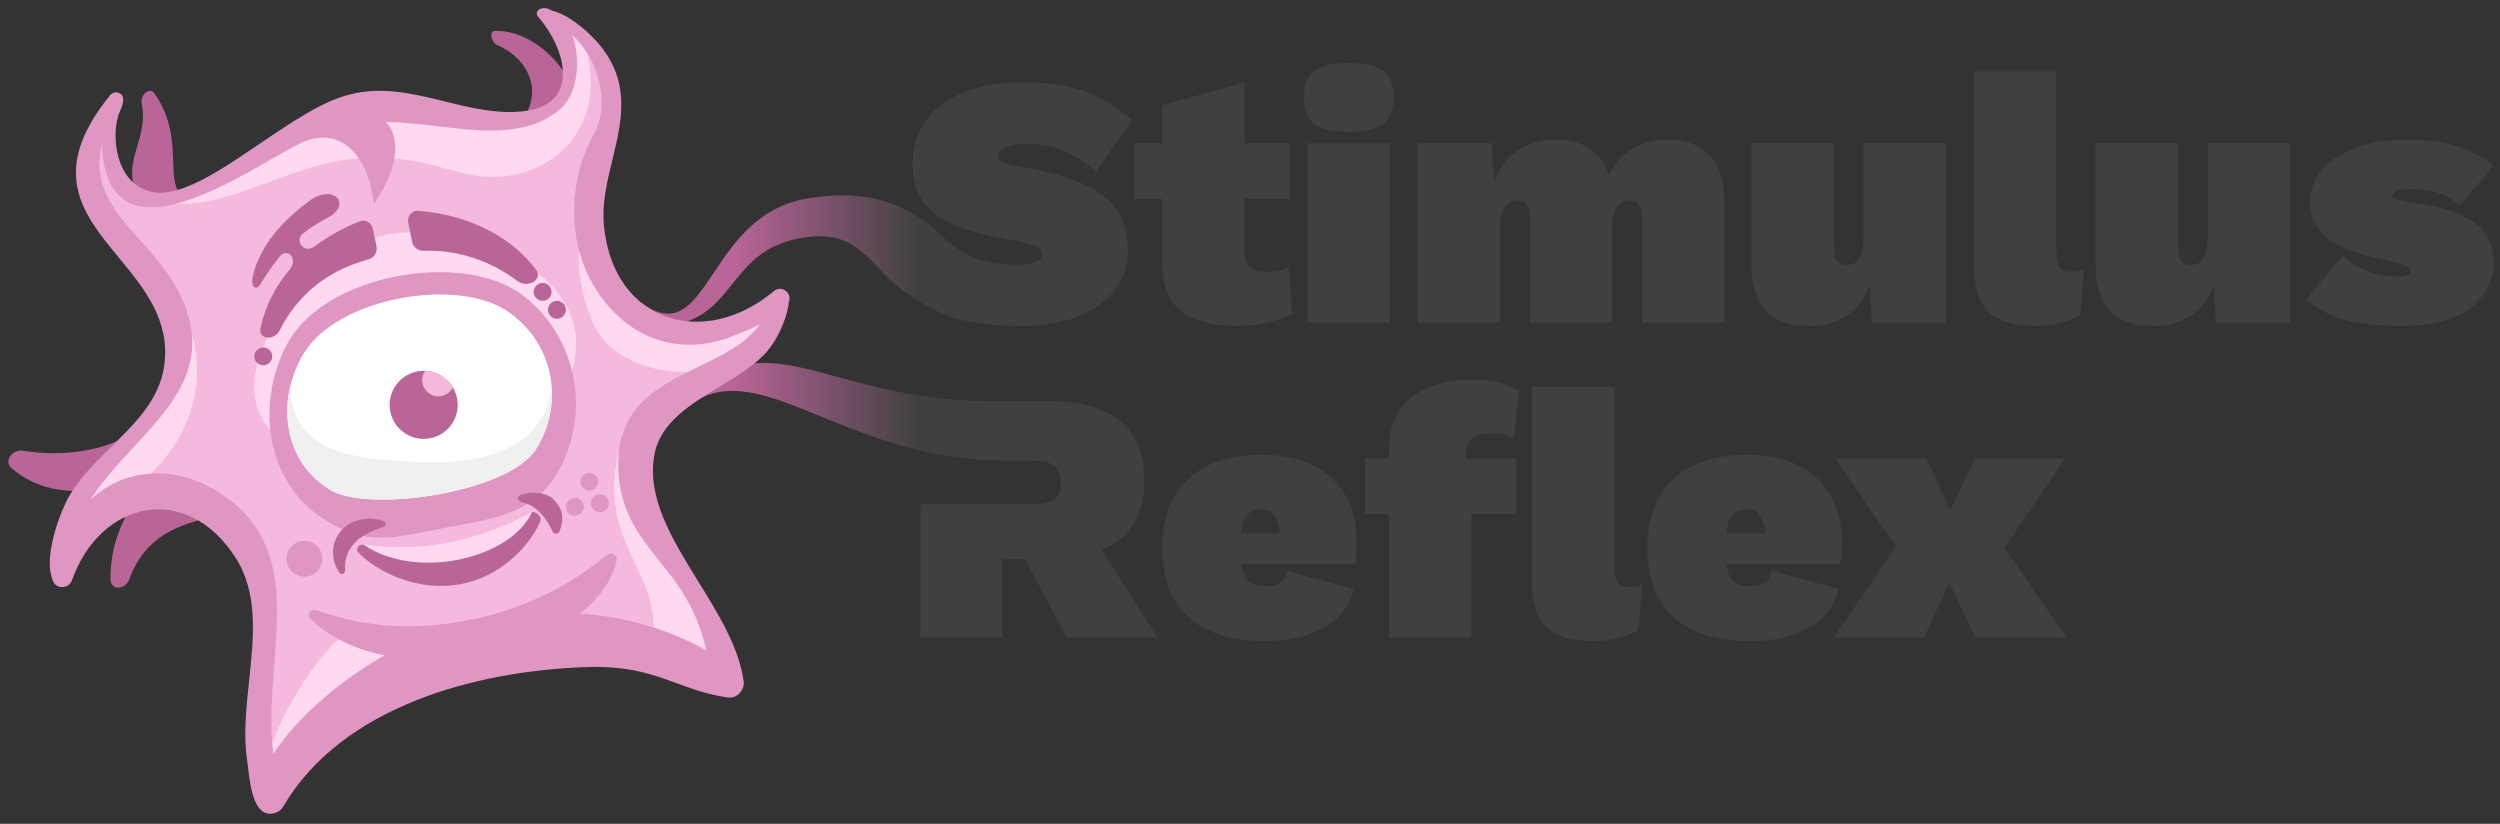 <svg width="698" height="230" viewBox="0 0 698 230" fill="none" xmlns="http://www.w3.org/2000/svg">
<rect x="0" y="0" width="698" height="230" fill="#333333" stroke="none"/>
<path d="M376.58 36.8C372.046 36.8 368.813 36.067 366.88 34.6C365.013 33.133 364.08 30.667 364.08 27.2C364.08 23.733 365.013 21.267 366.88 19.8C368.813 18.333 372.046 17.6 376.58 17.6C381.113 17.6 384.313 18.333 386.18 19.8C388.113 21.267 389.08 23.733 389.08 27.2C389.08 30.667 388.113 33.133 386.18 34.6C384.313 36.067 381.113 36.8 376.58 36.8Z" fill="url(#paint0_linear)"/>
<path d="M365.08 90V40H388.08V90H365.08Z" fill="url(#paint1_linear)"/>
<path d="M285.7 23C292.233 23 297.8 23.767 302.4 25.3C307 26.833 311.567 29.567 316.1 33.5L305.9 48C302.9 45.2 299.833 43.2 296.7 42C293.633 40.733 290.2 40.1 286.4 40.1C284.067 40.1 282.2 40.467 280.8 41.2C279.4 41.867 278.7 42.767 278.7 43.9C278.7 44.633 279.367 45.2 280.7 45.6C282.033 46 284.367 46.5 287.7 47.1C297.367 48.833 304.3 51.467 308.5 55C312.767 58.467 314.9 63.367 314.9 69.7C314.9 74.233 313.6 78.1 311 81.3C308.4 84.5 304.867 86.933 300.4 88.6C295.933 90.2 290.933 91 285.4 91C277.6 91 271.367 90.267 266.7 88.8C262.033 87.333 257.467 84.967 253 81.7C249.984 79.79 247.605 77.293 245.279 74.853C240.663 70.009 236.256 65.385 227.5 66C214.385 66.92 209.317 73.241 204.451 79.309C198.743 86.428 193.314 93.199 175.5 90.5L179 84.5C188.834 91.746 193.31 85.062 199.223 76.233C204.734 68.004 211.492 57.912 225 55.5C238.508 53.088 251.5 54.674 263 65.9C265.8 68.633 268.867 70.667 272.2 72C275.533 73.267 279.367 73.9 283.7 73.9C288.567 73.9 291 72.9 291 70.9C291 69.833 290.233 69.033 288.7 68.5C287.167 67.967 284.667 67.4 281.2 66.8C276.133 65.867 271.8 64.8 268.2 63.6C264.667 62.4 261.533 60.367 258.8 57.5C256.133 54.633 254.8 50.7 254.8 45.7C254.8 41.167 256 37.2 258.4 33.8C260.8 30.4 264.3 27.767 268.9 25.9C273.567 23.967 279.167 23 285.7 23Z" fill="url(#paint2_linear)"/>
<path d="M353.948 90C356.815 89.4 359.082 88.6 360.748 87.6L359.748 74.6C358.015 75.467 355.915 75.9 353.448 75.9C351.382 75.9 349.848 75.433 348.848 74.5C347.915 73.5 347.448 71.867 347.448 69.6V55.5H360.048V40H347.448V23L324.448 29.4V40H316.748V55.5H324.448V73.2C324.448 79.533 326.215 84.1 329.748 86.9C333.282 89.633 338.648 91 345.848 91C348.448 91 351.148 90.667 353.948 90Z" fill="url(#paint3_linear)"/>
<path d="M465.741 39C470.675 39 474.508 40.467 477.241 43.4C480.041 46.333 481.441 50.467 481.441 55.8V90H458.441V61.8C458.441 59.6 458.175 58.1 457.641 57.3C457.108 56.433 456.208 56 454.941 56C453.275 56 452.041 56.633 451.241 57.9C450.508 59.167 450.141 61.133 450.141 63.8V90H427.141V61.8C427.141 59.6 426.875 58.1 426.341 57.3C425.808 56.433 424.908 56 423.641 56C421.975 56 420.741 56.633 419.941 57.9C419.208 59.167 418.841 61.133 418.841 63.8V90H395.841V40H416.541L417.041 50.9C418.508 47.033 420.708 44.1 423.641 42.1C426.575 40.033 430.175 39 434.441 39C438.241 39 441.375 39.867 443.841 41.6C446.375 43.333 448.175 45.8 449.241 49C450.841 45.733 453.008 43.267 455.741 41.6C458.541 39.867 461.875 39 465.741 39Z" fill="url(#paint4_linear)"/>
<path d="M543.303 40V90H522.603L522.103 79.4C520.636 83.267 518.47 86.167 515.603 88.1C512.803 90.033 509.336 91 505.203 91C499.87 91 495.836 89.633 493.103 86.9C490.37 84.1 489.003 79.733 489.003 73.8V40H512.003V68.1C512.003 70.3 512.27 71.833 512.803 72.7C513.403 73.567 514.37 74 515.703 74C518.77 74 520.303 71.367 520.303 66.1V40H543.303Z" fill="url(#paint5_linear)"/>
<path d="M574.115 70.1C574.115 72.167 574.415 73.667 575.015 74.6C575.615 75.467 576.682 75.9 578.215 75.9C579.415 75.9 580.615 75.733 581.815 75.4L580.815 87.8C579.615 88.733 577.815 89.5 575.415 90.1C573.015 90.7 570.682 91 568.415 91C562.215 91 557.781 89.667 555.115 87C552.448 84.333 551.115 79.867 551.115 73.6V20H574.115V70.1Z" fill="url(#paint6_linear)"/>
<path d="M639.397 40V90H618.697L618.197 79.4C616.73 83.267 614.564 86.167 611.697 88.1C608.897 90.033 605.43 91 601.297 91C595.964 91 591.93 89.633 589.197 86.9C586.464 84.1 585.097 79.733 585.097 73.8V40H608.097V68.1C608.097 70.3 608.364 71.833 608.897 72.7C609.497 73.567 610.464 74 611.797 74C614.864 74 616.397 71.367 616.397 66.1V40H639.397Z" fill="url(#paint7_linear)"/>
<path d="M670.409 91C664.209 91 658.975 90.433 654.709 89.3C650.442 88.1 646.842 86.2 643.909 83.6L654.009 71.4C655.942 73.133 658.175 74.533 660.709 75.6C663.242 76.667 665.909 77.2 668.709 77.2C669.975 77.2 671.009 77.1 671.809 76.9C672.675 76.633 673.109 76.233 673.109 75.7C673.109 75.1 672.542 74.567 671.409 74.1C670.275 73.567 668.342 73.033 665.609 72.5C658.409 71.1 653.142 69.1 649.809 66.5C646.542 63.833 644.909 60.467 644.909 56.4C644.909 53.467 645.875 50.7 647.809 48.1C649.809 45.433 652.842 43.267 656.909 41.6C660.975 39.867 666.009 39 672.009 39C677.875 39 682.775 39.7 686.709 41.1C690.709 42.5 693.842 44.233 696.109 46.3L686.709 57.4C683.642 54.333 679.109 52.8 673.109 52.8C671.309 52.8 670.009 52.967 669.209 53.3C668.409 53.633 668.009 54.067 668.009 54.6C668.009 55.4 670.042 56.067 674.109 56.6C681.775 57.667 687.375 59.533 690.909 62.2C694.442 64.8 696.209 68.4 696.209 73C696.209 78.2 694.075 82.5 689.809 85.9C685.542 89.3 679.075 91 670.409 91Z" fill="url(#paint8_linear)"/>
<path d="M188.5 112C183.904 108.439 178.35 123.069 192.5 113C202.979 105.544 214.266 110.164 229.166 116.262C242.74 121.818 259.311 128.6 281 128.6H288.1C291.033 128.6 293.1 129.067 294.3 130C295.567 130.933 296.2 132.5 296.2 134.7C296.2 136.967 295.567 138.567 294.3 139.5C293.1 140.367 291.033 140.8 288.1 140.8L257 140.8V178H279.8V156.1H286.2L297.9 178H323.2L307.6 153.6C315.533 150.267 319.5 143.767 319.5 134.1C319.5 126.767 317.233 121.267 312.7 117.6C308.233 113.867 301.6 112 292.8 112H274.716C257.32 111.648 244.581 108.168 233.997 105.276C216.717 100.555 205.182 97.403 188.5 112Z" fill="url(#paint9_linear)"/>
<path d="M423.409 128H409.209V127.2C409.209 124.933 409.842 123.333 411.109 122.4C412.442 121.467 414.375 121 416.909 121C418.242 121 419.342 121.133 420.209 121.4C421.075 121.667 421.875 122.067 422.609 122.6L424.109 109.3C421.242 107.1 416.742 106 410.609 106C404.075 106 398.642 107.6 394.309 110.8C389.975 113.933 387.809 119 387.809 126V128H381.109V143.5H387.809V178H410.809V143.5H423.409V128Z" fill="url(#paint10_linear)"/>
<path d="M450.709 158.1C450.709 160.167 451.009 161.667 451.609 162.6C452.209 163.467 453.275 163.9 454.809 163.9C456.009 163.9 457.209 163.733 458.409 163.4L457.409 175.8C456.209 176.733 454.409 177.5 452.009 178.1C449.609 178.7 447.275 179 445.009 179C438.809 179 434.375 177.667 431.709 175C429.042 172.333 427.709 167.867 427.709 161.6V108H450.709V158.1Z" fill="url(#paint11_linear)"/>
<path fill-rule="evenodd" clip-rule="evenodd" d="M378.808 151.4C378.808 153.933 378.641 155.933 378.308 157.4H346.508C346.841 159.867 347.541 161.533 348.608 162.4C349.674 163.267 351.274 163.7 353.408 163.7C356.674 163.7 358.674 162.267 359.408 159.4L377.908 164.4C376.774 169.2 373.974 172.833 369.508 175.3C365.108 177.767 359.741 179 353.408 179C343.941 179 336.741 176.767 331.808 172.3C326.941 167.833 324.508 161.4 324.508 153C324.508 144.733 326.908 138.333 331.708 133.8C336.574 129.267 343.408 127 352.208 127C360.808 127 367.374 129.2 371.908 133.6C376.508 138 378.808 143.933 378.808 151.4ZM352.308 142.2C350.574 142.2 349.241 142.7 348.308 143.7C347.374 144.7 346.774 146.433 346.508 148.9H357.308C357.108 146.633 356.608 144.967 355.808 143.9C355.074 142.767 353.908 142.2 352.308 142.2Z" fill="url(#paint12_linear)"/>
<path fill-rule="evenodd" clip-rule="evenodd" d="M514.257 151.4C514.257 153.933 514.09 155.933 513.757 157.4H481.957C482.29 159.867 482.99 161.533 484.057 162.4C485.124 163.267 486.724 163.7 488.857 163.7C492.124 163.7 494.124 162.267 494.857 159.4L513.357 164.4C512.224 169.2 509.424 172.833 504.957 175.3C500.557 177.767 495.19 179 488.857 179C479.39 179 472.19 176.767 467.257 172.3C462.39 167.833 459.957 161.4 459.957 153C459.957 144.733 462.357 138.333 467.157 133.8C472.024 129.267 478.857 127 487.657 127C496.257 127 502.824 129.2 507.357 133.6C511.957 138 514.257 143.933 514.257 151.4ZM487.757 142.2C486.024 142.2 484.69 142.7 483.757 143.7C482.824 144.7 482.224 146.433 481.957 148.9H492.757C492.557 146.633 492.057 144.967 491.257 143.9C490.524 142.767 489.357 142.2 487.757 142.2Z" fill="url(#paint13_linear)"/>
<path d="M544.233 162.7L551.533 178H576.933L559.633 153L576.533 128H551.433L544.533 142.5L537.833 128H512.433L529.333 152.6L512.033 178H537.133L544.233 162.7Z" fill="url(#paint14_linear)"/>
<path d="M143.199 36.589C153.62 26.319 147.018 15.877 138.804 12.615C137.293 12.014 136.41 8.739 138.034 8.656C152.861 7.899 169.858 29.954 156.989 44.079C144.454 57.837 140.376 43.166 143.199 36.589Z" fill="#BA6598"/>
<path d="M48.351 45.153C48.169 39.731 47.94 32.94 43.114 26.043C41.771 24.125 39.076 26.538 39.563 28.829C40.517 33.315 39.428 37.042 38.366 40.675C36.559 46.855 34.831 52.766 43.371 61.684C52.164 70.865 60.971 60.831 58.172 56.592C48.741 56.724 48.583 52.045 48.351 45.153Z" fill="#BA6598"/>
<path d="M30.857 161.769C30.563 143.348 44.624 130.664 49.883 127.921L67.016 141.757C64.615 142.751 61.94 143.467 59.177 144.207C50.384 146.56 40.701 149.151 36.108 161.706C35.001 164.731 30.908 164.989 30.857 161.769Z" fill="#BA6598"/>
<path d="M43.818 130.697C28.429 138.412 14.104 139.864 3.228 130.752C0.898 128.8 3.475 125.32 6.47 125.836C20.422 128.243 35.98 124.204 39.143 117.876C42.326 111.505 43.82 124.912 43.818 130.697Z" fill="#BA6598"/>
<path d="M165.488 69.469C173.831 92.429 191.706 101.51 214.088 86.007C215.531 85.008 217.456 86.116 216.864 87.769C210.689 105.003 179.069 99.552 177.558 128.243C176.262 152.844 198.534 158.683 203.129 186.533C203.404 188.203 201.536 189.353 200.067 188.512C166.053 169.045 100.739 179.275 77.76 219.06C76.879 220.585 74.573 220.438 74.06 218.754C65.016 189.03 82.43 173.671 69.23 152.532C59.359 136.725 33.613 127.455 21.159 151.399C20.141 153.354 17.158 152.89 17.446 150.705C20.844 124.929 49.255 122.593 49.826 97.817C50.378 73.87 18.253 64.332 25.591 40.498C26.274 38.28 30.118 39.684 30.442 41.982C31.823 51.777 39.636 57.543 49.313 55.556C63.027 52.739 76.265 35.218 98.803 30.59C118.419 26.561 139.337 36.85 149.215 32.487C159.862 27.784 161.519 20.765 158.184 13.03C157.294 10.968 159.641 8.617 161.289 10.142C181.682 29.013 157.627 47.838 165.488 69.469Z" fill="#F5B9DD"/>
<path d="M18.015 147.523C20.457 136.814 27.484 130.434 34.315 124.231C42.051 117.207 49.535 110.411 49.826 97.816C49.966 91.726 47.993 86.568 45.093 81.87L47 78C61.488 101.481 55.51 122.965 35.548 137.964C32.165 139.111 28.937 141.156 26.063 144.279C22.564 146.24 19.939 147.196 18.015 147.523Z" fill="#FFD9F0"/>
<path d="M73.762 217.745C73.7 217.529 73.639 217.313 73.579 217.099C75.131 202.546 90.153 179.928 97.5 176.5C103.5 173.7 114.667 180.333 119.5 184C102.085 193.454 91.602 200.432 73.762 217.745Z" fill="#FFD9F0"/>
<path d="M194.098 185.532C190.433 183.944 186.505 182.642 182.385 181.628L182 181.5C183.875 171.188 180.696 164.501 177.357 157.474C173.571 149.51 169.578 141.109 172.5 126.5L178.212 137.241C179.84 144.94 184.063 150.728 188.628 156.829L202.334 182.606C202.638 183.865 202.904 185.173 203.129 186.532C203.251 187.272 202.952 187.91 202.454 188.318L194.098 185.532Z" fill="#FFD9F0"/>
<path d="M163.884 58.345C163.713 61.977 164.111 65.68 165.487 69.469C173.831 92.429 191.706 101.509 214.087 86.007C215.531 85.007 217.456 86.115 216.864 87.768C214.286 94.963 207.272 98.205 199.866 101.627C198.566 102.228 197.253 102.835 195.949 103.47C183.908 105.284 169.931 100.454 165.5 90C160.046 77.134 161.041 67.027 163.884 58.345Z" fill="#FFD9F0"/>
<path d="M163.576 12.46C163.552 12.636 163.527 12.815 163.5 12.999C169.318 33.995 156.548 46.797 142.5 48.999C135.387 50.115 130.408 48.729 124.683 47.137C119.367 45.657 113.408 44 104.5 44C93.493 44 84.019 47.529 74.979 50.896C61.706 55.84 49.371 60.435 34.5 52.999C34.426 52.297 34.36 51.602 34.3 50.912C37.772 54.952 43.167 56.818 49.313 55.555C55.323 54.321 61.241 50.263 67.891 45.703C76.415 39.858 86.141 33.189 98.803 30.589C109.1 28.474 119.756 30.305 128.985 31.89C137.338 33.325 144.522 34.559 149.215 32.486C159.862 27.783 161.519 20.765 158.183 13.03C157.294 10.968 159.641 8.616 161.289 10.141C162.124 10.914 162.885 11.687 163.576 12.46Z" fill="#FFD9F0"/>
<path d="M101.5 152C117.5 154.5 133.5 151 148.5 143C147.08 151.518 140.562 155.801 132 158.5C121.811 161.711 109.105 159.605 101.5 152Z" fill="#FFD9F0"/>
<path d="M159.5 104C133.334 122.666 97.296 143.839 75.5 120C59.5 102.5 89.462 67.773 110 65.133C130.58 62.488 168.5 76.5 159.5 104Z" fill="#FFD9F0"/>
<path d="M85 161C87.761 161 90 158.761 90 156C90 153.239 87.761 151 85 151C82.239 151 80 153.239 80 156C80 158.761 82.239 161 85 161Z" fill="#E096C3"/>
<path d="M163 141.5C163 142.881 161.881 144 160.5 144C159.119 144 158 142.881 158 141.5C158 140.119 159.119 139 160.5 139C161.881 139 163 140.119 163 141.5Z" fill="#E096C3"/>
<path d="M164.5 137C165.881 137 167 135.881 167 134.5C167 133.119 165.881 132 164.5 132C163.119 132 162 133.119 162 134.5C162 135.881 163.119 137 164.5 137Z" fill="#E096C3"/>
<path d="M170 140.5C170 141.881 168.881 143 167.5 143C166.119 143 165 141.881 165 140.5C165 139.119 166.119 138 167.5 138C168.881 138 170 139.119 170 140.5Z" fill="#E096C3"/>
<path d="M146.123 82.566C129.514 69.764 90.631 76.342 80.124 96.12C71.2 112.92 74.509 134.66 90.108 144.731C101.283 151.945 108.531 150.485 119.408 148.294C121.107 147.952 122.896 147.592 124.802 147.244C125.337 147.146 125.868 147.05 126.394 146.955C139.327 144.611 149.787 142.716 156.107 131.176C165.091 114.771 160.888 93.946 146.123 82.566Z" fill="#E096C3"/>
<path fill-rule="evenodd" clip-rule="evenodd" d="M159.761 5.634C157.56 4.12 155.646 3.314 154.112 2.975C153.843 2.828 153.564 2.688 153.277 2.557C151.208 1.611 148.861 3.087 150.326 4.773C157.955 13.552 162.578 29.541 145.49 31.135C138.361 31.799 131.301 30.066 124.22 28.328C115.482 26.183 106.712 24.03 97.74 26.365C90.258 28.107 81.371 34.132 72.576 40.095C61.581 47.549 50.732 54.904 42.957 53.667C32.118 51.943 30.785 37.412 33.405 31.259C34.366 29.163 34.822 27.313 33.892 26.39C33.007 25.512 31.53 25.61 30.75 26.572C13.397 47.957 23.083 59.7 33.184 71.946C40.332 80.612 47.688 89.53 45.819 102.295C44.455 111.604 37.793 118.14 31.093 124.713C26.147 129.565 21.18 134.437 18.31 140.46C15.814 145.696 12.258 156.347 14.747 162.107C14.837 162.36 14.961 162.587 15.112 162.788C15.737 163.679 16.723 164.001 17.662 163.884C18.677 163.804 19.653 163.213 20.067 162.05C28.071 139.584 52.226 134.4 65.856 155.847C72.137 165.731 70.837 177.967 69.546 190.116C68.749 197.616 67.956 205.082 68.952 211.942C69.043 212.573 69.131 213.301 69.225 214.091C69.705 218.1 70.374 223.685 72.746 226.044C73.885 227.177 75.295 227.405 76.537 227.044C77.525 226.828 78.446 226.232 79.062 225.186C95.602 197.112 132.981 187.315 163.59 186.248C175.577 185.831 182.355 188.327 189.062 190.798C193.329 192.369 197.568 193.931 203.103 194.724C204.714 194.955 206.018 194.253 206.8 193.169C207.437 192.375 207.785 191.33 207.62 190.149C206.296 180.688 200.609 171.488 194.959 162.348C187.623 150.48 180.349 138.713 182.771 126.608C184.509 117.918 192.853 112.846 200.982 107.905C205.683 105.048 210.311 102.235 213.55 98.791C217.737 94.337 220.05 87.455 220.228 84.259C221.273 81.946 218.275 79.436 216.122 81.242C196.752 97.496 171.408 90.254 168.636 63.193C167.992 56.9 169.478 50.796 170.966 44.689C172.544 38.213 174.122 31.733 173.162 25.02C171.983 16.784 166.437 10.227 159.761 5.634ZM104.371 57.009C112.405 45.409 111.071 37.225 107.738 34.084C112.324 34.087 117.2 34.664 122.118 35.245C134.7 36.731 147.557 38.25 156.547 30.301C160.218 27.054 161.661 20.75 160.924 14.768C160.703 12.969 160.332 11.311 159.782 9.817C167.293 16.542 170.54 29.372 165.652 37.788C159.594 48.22 155.926 69.801 170.208 85.842C179.076 95.803 191.518 98.756 203.971 94.08C206.269 93.217 209.302 92 212.184 90.51C208.394 95.919 201.862 99.083 195.184 102.317C183.28 108.083 170.914 114.072 172.804 133.406C173.817 143.758 178.779 149.971 184.049 156.57C187.328 160.676 190.726 164.93 193.367 170.424C195.412 174.679 196.499 178.412 197.218 181.615C186.52 175.526 174.352 172.182 161.898 171.28C168.221 166.382 171.171 160.978 172.155 156.517C172.532 154.812 170.494 153.959 169.167 155.094C163.691 159.78 151.56 168.508 133.354 172.606C112.548 177.289 97.79 173.721 88.586 170.424C86.791 169.781 85.405 171.528 86.765 172.864C90.914 176.937 97.72 181.07 107.432 182.967C105.986 183.759 104.569 184.588 103.183 185.454C94.978 190.576 82.95 200.109 76.321 210.512C75.249 202.559 75.907 194.154 76.557 185.844C78.101 166.1 79.604 146.896 57.756 135.572C46.862 129.925 33.983 131.258 25.252 139.536C28.546 134.286 32.965 129.524 37.336 124.813C48.765 112.494 59.868 100.528 49.685 81.111C46.864 75.731 42.826 71.212 38.806 66.713C38.123 65.948 37.441 65.185 36.766 64.418C30.698 57.53 25.843 50.044 28.476 40.559C29.748 70.892 58.939 54.12 75.971 44.334C79.213 42.471 82.014 40.862 84.098 39.878C93.659 35.367 102.599 41.38 104.371 57.009Z" fill="#E096C3"/>
<path d="M84.736 98.793C94.116 83.021 127.775 77.214 141.904 87.052C154.465 95.798 157.762 112.163 149.749 125.25C142.173 137.623 103.065 143.059 92.581 136.991C79.28 129.292 76.768 112.19 84.736 98.793Z" fill="white"/>
<path d="M153.974 107.408C154.55 113.384 153.196 119.62 149.749 125.25C142.173 137.623 103.065 143.059 92.581 136.99C82.189 130.976 78.383 119.223 81.014 107.98C81.516 124.669 95.011 129 121.5 129C139.946 129 152.863 122.195 153.974 107.408Z" fill="#F0F0F0"/>
<path fill-rule="evenodd" clip-rule="evenodd" d="M78.112 92.188C83.149 82.224 91.51 75.499 102.805 72.454C104.405 72.023 105.457 70.447 105.124 68.824L104.112 63.895C103.764 62.2 102.082 61.171 100.468 61.795C97.471 62.953 92.622 65.171 87.757 68.85C84.757 70.903 82.336 67.112 84.373 65.376C86.617 63.594 88.96 62.135 91.5 60.767C98.5 57 93 51.232 86.5 56C80 60.767 72.5 68 70.5 77.5C70 79.875 71.458 81.666 72.937 79C74.607 76.246 76.234 73.912 77.861 71.896C78.011 71.71 78.162 71.527 78.312 71.346C80.371 69.328 83.479 72.167 80.692 75.5C77.145 79.702 74.178 84.973 72.741 91.521C72.005 94.874 76.563 95.251 78.112 92.188ZM118.327 70.022C128.468 69.664 137.444 73.204 144.558 78.519C147.32 80.582 151.758 78.026 149.662 75.289C139.505 62.028 123.761 59.374 116.791 58.864C114.945 58.729 113.603 60.403 113.976 62.217L115.071 67.551C115.381 69.06 116.787 70.076 118.327 70.022ZM76 99.5C76 100.88 74.881 102 73.5 102C72.119 102 71 100.88 71 99.5C71 98.119 72.119 97 73.5 97C74.881 97 76 98.119 76 99.5ZM154 81.5C154 82.88 152.881 84 151.5 84C150.119 84 149 82.88 149 81.5C149 80.119 150.119 79 151.5 79C152.881 79 154 80.119 154 81.5ZM158 86.5C158 87.88 156.881 89 155.5 89C154.119 89 153 87.88 153 86.5C153 85.119 154.119 84 155.5 84C156.881 84 158 85.119 158 86.5ZM145.695 140.219C150.069 141.18 152.793 145.059 154.278 148.373C154.652 149.206 155.887 149.264 156.209 148.41C157.597 144.727 157.359 142.249 154.152 139C151.639 137.28 148.252 137.217 145.218 138.228C144.213 138.563 144.661 139.992 145.695 140.219ZM148.567 142.899C142.908 155.714 116.691 162.338 101.449 152.058C101.449 152.058 99.39 151.949 99.772 153.912C103.124 157.878 114.587 165.437 128.061 163.184C141.229 160.983 149.325 150.203 151.007 144.971C150.626 143.008 148.567 142.899 148.567 142.899ZM96.333 159.149C95.983 152.071 101.5 148.878 106.996 147.108C107.8 146.848 107.948 145.826 107.158 145.524C103.425 144.1 98.024 144.672 95 148.5C92.138 152.123 92.566 156.632 94.769 159.901C95.307 160.7 96.381 160.11 96.333 159.149ZM120.199 122.345C125.338 121.29 128.649 116.268 127.594 111.129C126.538 105.989 121.516 102.678 116.377 103.734C111.237 104.789 107.926 109.811 108.982 114.951C110.037 120.09 115.059 123.401 120.199 122.345Z" fill="#BA6598"/>
<path d="M118.712 103.547C121.896 103.687 124.795 105.431 126.424 108.13C125.831 109.336 124.707 110.265 123.289 110.556C120.855 111.056 118.476 109.487 117.976 107.053C117.715 105.783 118.017 104.528 118.712 103.547Z" fill="#F5B9DD"/>
<defs>
<linearGradient id="paint0_linear" x1="204.5" y1="119" x2="256.5" y2="119" gradientUnits="userSpaceOnUse">
<stop stop-color="#BA6598"/>
<stop offset="1" stop-color="#404040"/>
</linearGradient>
<linearGradient id="paint1_linear" x1="204.5" y1="119" x2="256.5" y2="119" gradientUnits="userSpaceOnUse">
<stop stop-color="#BA6598"/>
<stop offset="1" stop-color="#404040"/>
</linearGradient>
<linearGradient id="paint2_linear" x1="204.5" y1="119" x2="256.5" y2="119" gradientUnits="userSpaceOnUse">
<stop stop-color="#BA6598"/>
<stop offset="1" stop-color="#404040"/>
</linearGradient>
<linearGradient id="paint3_linear" x1="204.5" y1="119" x2="256.5" y2="119" gradientUnits="userSpaceOnUse">
<stop stop-color="#BA6598"/>
<stop offset="1" stop-color="#404040"/>
</linearGradient>
<linearGradient id="paint4_linear" x1="204.5" y1="119" x2="256.5" y2="119" gradientUnits="userSpaceOnUse">
<stop stop-color="#BA6598"/>
<stop offset="1" stop-color="#404040"/>
</linearGradient>
<linearGradient id="paint5_linear" x1="204.5" y1="119" x2="256.5" y2="119" gradientUnits="userSpaceOnUse">
<stop stop-color="#BA6598"/>
<stop offset="1" stop-color="#404040"/>
</linearGradient>
<linearGradient id="paint6_linear" x1="204.5" y1="119" x2="256.5" y2="119" gradientUnits="userSpaceOnUse">
<stop stop-color="#BA6598"/>
<stop offset="1" stop-color="#404040"/>
</linearGradient>
<linearGradient id="paint7_linear" x1="204.5" y1="119" x2="256.5" y2="119" gradientUnits="userSpaceOnUse">
<stop stop-color="#BA6598"/>
<stop offset="1" stop-color="#404040"/>
</linearGradient>
<linearGradient id="paint8_linear" x1="204.5" y1="119" x2="256.5" y2="119" gradientUnits="userSpaceOnUse">
<stop stop-color="#BA6598"/>
<stop offset="1" stop-color="#404040"/>
</linearGradient>
<linearGradient id="paint9_linear" x1="204.5" y1="119" x2="256.5" y2="119" gradientUnits="userSpaceOnUse">
<stop stop-color="#BA6598"/>
<stop offset="1" stop-color="#404040"/>
</linearGradient>
<linearGradient id="paint10_linear" x1="204.5" y1="119" x2="256.5" y2="119" gradientUnits="userSpaceOnUse">
<stop stop-color="#BA6598"/>
<stop offset="1" stop-color="#404040"/>
</linearGradient>
<linearGradient id="paint11_linear" x1="204.5" y1="119" x2="256.5" y2="119" gradientUnits="userSpaceOnUse">
<stop stop-color="#BA6598"/>
<stop offset="1" stop-color="#404040"/>
</linearGradient>
<linearGradient id="paint12_linear" x1="204.5" y1="119" x2="256.5" y2="119" gradientUnits="userSpaceOnUse">
<stop stop-color="#BA6598"/>
<stop offset="1" stop-color="#404040"/>
</linearGradient>
<linearGradient id="paint13_linear" x1="204.5" y1="119" x2="256.5" y2="119" gradientUnits="userSpaceOnUse">
<stop stop-color="#BA6598"/>
<stop offset="1" stop-color="#404040"/>
</linearGradient>
<linearGradient id="paint14_linear" x1="204.5" y1="119" x2="256.5" y2="119" gradientUnits="userSpaceOnUse">
<stop stop-color="#BA6598"/>
<stop offset="1" stop-color="#404040"/>
</linearGradient>
</defs>
</svg>

